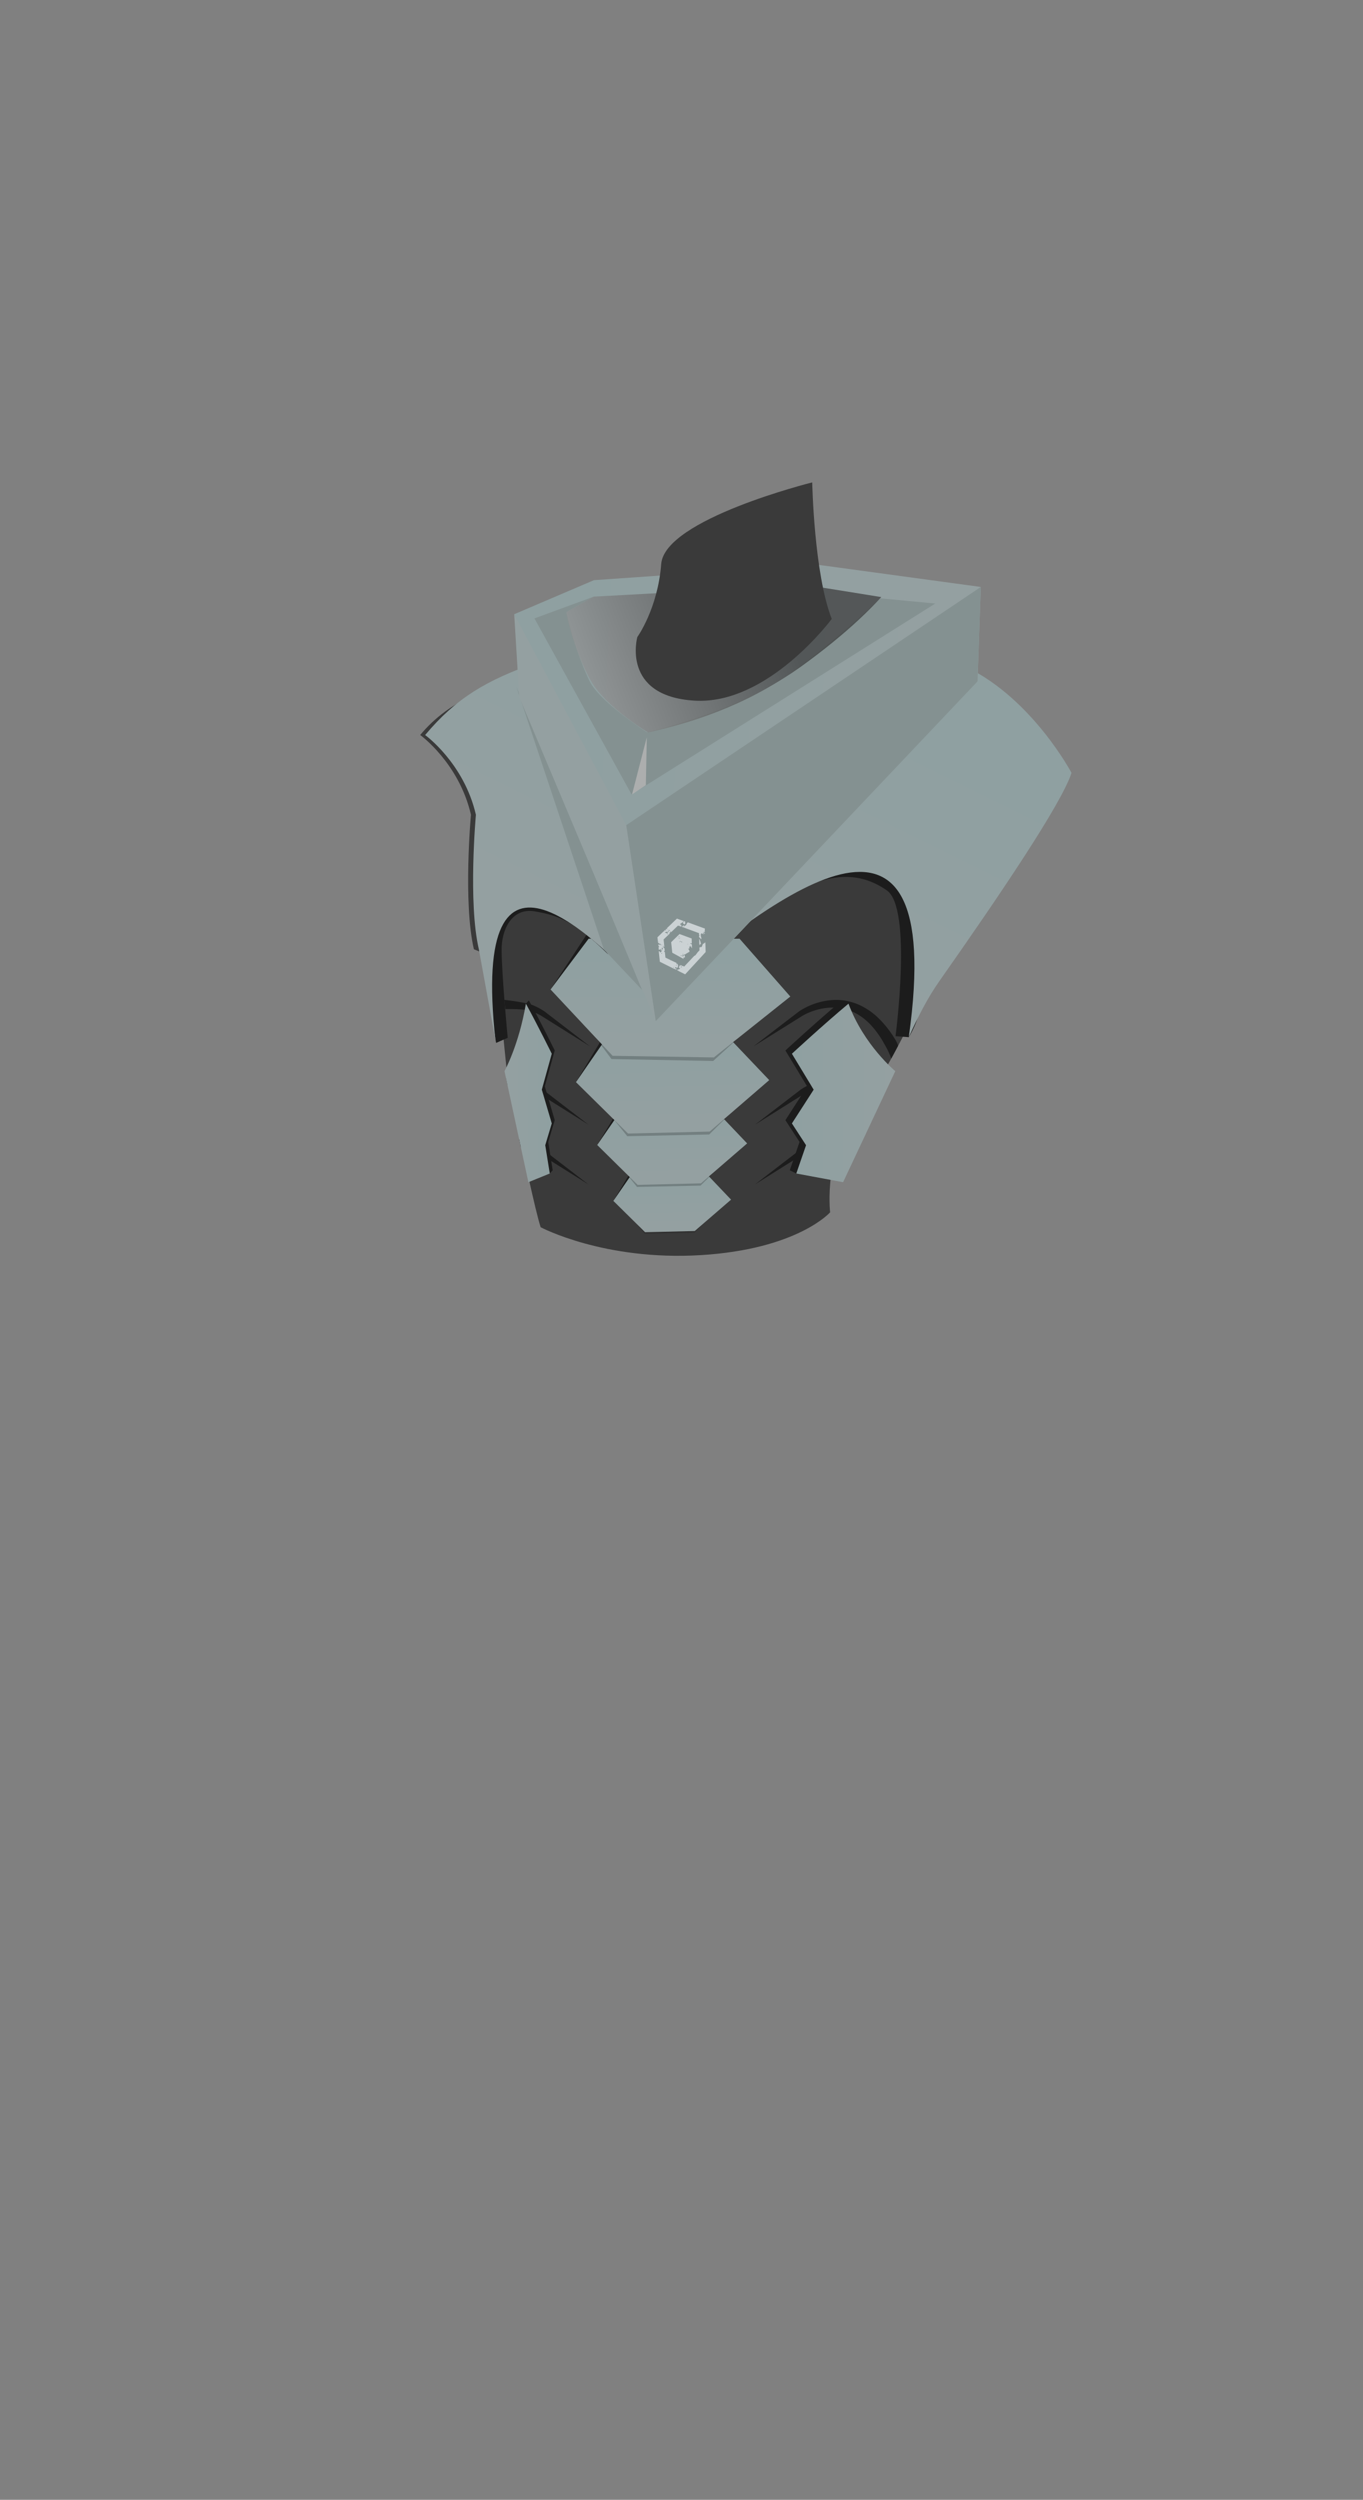 <svg xmlns="http://www.w3.org/2000/svg" xmlns:xlink="http://www.w3.org/1999/xlink" viewBox="0 0 837.97 1536.05"><rect x="0" y="0" width="837.97" height="1536.05" fill="#808080" stroke="none"/><defs><style>.cls-1{fill:none;}.cls-2{fill:#3a3a3a;}.cls-10,.cls-11,.cls-12,.cls-13,.cls-14,.cls-15,.cls-16,.cls-17,.cls-2,.cls-4,.cls-5,.cls-6,.cls-7,.cls-8,.cls-9{fill-rule:evenodd;}.cls-3,.cls-4,.cls-5{fill:#1c1c1c;}.cls-4{opacity:0.25;}.cls-6{fill:url(#linear-gradient);}.cls-7{fill:url(#linear-gradient-2);}.cls-8{fill:url(#linear-gradient-3);}.cls-9{fill:url(#linear-gradient-4);}.cls-10{fill:url(#linear-gradient-5);}.cls-11{fill:url(#linear-gradient-6);}.cls-12{fill:#849191;}.cls-13{fill:#c6c2c2;}.cls-13,.cls-18{opacity:0.61;}.cls-14{fill:#94a0a1;}.cls-15{opacity:0.71;fill:url(#linear-gradient-7);}.cls-16{fill:url(#linear-gradient-8);}.cls-17{fill:url(#linear-gradient-9);}.cls-19{fill:#f8fbff;}</style><linearGradient id="linear-gradient" x1="410.45" y1="725.95" x2="410.03" y2="752.33" gradientTransform="matrix(1, -0.04, 0.04, 1, -26.15, 16.94)" gradientUnits="userSpaceOnUse"><stop offset="0" stop-color="#8fa0a1"/><stop offset="1" stop-color="#94a0a1"/></linearGradient><linearGradient id="linear-gradient-2" x1="411.86" y1="688.34" x2="411.32" y2="721.94" xlink:href="#linear-gradient"/><linearGradient id="linear-gradient-3" x1="413.74" y1="645.34" x2="413.05" y2="688.66" xlink:href="#linear-gradient"/><linearGradient id="linear-gradient-4" x1="412.56" y1="586.47" x2="411.69" y2="640.23" gradientTransform="matrix(1, 0, 0, 1, 0, 0)" xlink:href="#linear-gradient"/><linearGradient id="linear-gradient-5" x1="487.73" y1="407.91" x2="395.79" y2="594.03" gradientTransform="matrix(1, 0, 0, 1, 0, 0)" xlink:href="#linear-gradient"/><linearGradient id="linear-gradient-6" x1="350.16" y1="431.04" x2="572.19" y2="440.39" gradientTransform="matrix(1, 0, 0, 1, 0, 0)" xlink:href="#linear-gradient"/><linearGradient id="linear-gradient-7" x1="477.82" y1="372.65" x2="338.38" y2="427.27" gradientUnits="userSpaceOnUse"><stop offset="0" stop-color="#3a3a3a"/><stop offset="1" stop-color="#a1a1a1"/></linearGradient><linearGradient id="linear-gradient-8" x1="486.86" y1="671.57" x2="550.42" y2="671.57" gradientTransform="matrix(1, 0, 0, 1, 0, 0)" xlink:href="#linear-gradient"/><linearGradient id="linear-gradient-9" x1="409.92" y1="671.57" x2="438.98" y2="671.57" gradientTransform="matrix(-1, 0, 0, 1, 749.14, 0)" xlink:href="#linear-gradient"/></defs><g id="Layer_2" data-name="Layer 2"><g id="base"><rect class="cls-1" x="0.32" width="837.33" height="1536.05"/></g><g id="chest_08"><path class="cls-2" d="M655.72,474.86c-6.12,19-44.68,75.93-80.83,127.37-15.89,22.6-26.32,53.6-45.09,75.39-24.2,28.1-19.43,67.31-19.43,67.31s-20,22.68-79.5,26.3-98.47-17.14-98.47-17.14c-3.19-9.41-12.3-52.83-12.3-52.83l-3.91-31.48-4.09-6.51-7.57-74.47-13.18-5.53c-6.71-28.76-1.81-82.64-1.81-82.64-7.35-31.85-31.21-49-31.21-49,19-22.68,42.23-28.81,73.48-39.83,19.94-7.05,38.85-18.17,49.87-25.28L384,385c3.38-2.21,11.24-3.43,11.24-3.43s-7.22,9.3-5.36,18.27,14.11,33.85,56.19,23,57.76-57.31,57.76-57.31,8.82,5.14,13,8.72c13.13,11.41,38.36,28.8,69.07,43.7C626.33,437.53,655.72,474.86,655.72,474.86Z"/><path class="cls-3" d="M463.2,643l22.7-17.43,2.84-2.17,1.42-1.09.71-.55.35-.27.43-.29a42.81,42.81,0,0,1,21.24-6.77,34.75,34.75,0,0,1,15,2.88A41.64,41.64,0,0,1,540.47,626a64,64,0,0,1,9.34,11.8c2.66,4.22,2.22,5,2.22,5l-4.09,7.63a50.32,50.32,0,0,0-4.3-9,57.2,57.2,0,0,0-7.71-11,35.8,35.8,0,0,0-10.35-8.09,29.54,29.54,0,0,0-12.68-3.21,36.8,36.8,0,0,0-13.27,2.19,37.66,37.66,0,0,0-6.2,2.8l-6,3.75Z"/><path class="cls-3" d="M535.79,670.05a20.15,20.15,0,0,0-6.95-4.64,34.76,34.76,0,0,0-15-2.88,42.82,42.82,0,0,0-21.23,6.77l-.43.29-1.06.82-1.42,1.09-2.84,2.18-22.7,17.42,24.23-15.2,6-3.75a37.66,37.66,0,0,1,6.2-2.8,36.78,36.78,0,0,1,13.26-2.19,29.83,29.83,0,0,1,12.69,3.21,20.31,20.31,0,0,1,5.77,4.09Z"/><path class="cls-3" d="M516.83,699.39a11,11,0,0,0-3-.15,42.9,42.9,0,0,0-14.62,3.29A41.34,41.34,0,0,0,492.6,706l-.43.29-.35.27-.71.55-1.42,1.09-2.84,2.17-22.7,17.43,24.23-15.2,6-3.75a37.66,37.66,0,0,1,6.2-2.8,33,33,0,0,1,13.26-2.19l1.27.08Z"/><path class="cls-3" d="M340.08,625.57l-2.83-2.17-1.42-1.09-1.07-.82-.43-.29a40.92,40.92,0,0,0-6.61-3.48c-4.58-1.93-17.67-3.33-17.67-3.33l.65,5.66s11.36-.32,15.65,1.2a37.29,37.29,0,0,1,6.2,2.8l6,3.75L362.78,643Z"/><path class="cls-3" d="M339.13,673.68l-2.83-2.18-1.42-1.09-.71-.55-.36-.27-.43-.29a42.82,42.82,0,0,0-21.23-6.77c-.44,0-.6.05-1,.05.15.25,1,4.58,1,4.58a36.75,36.75,0,0,1,13.26,2.19,37.29,37.29,0,0,1,6.2,2.8l6,3.75,24.23,15.2Z"/><path class="cls-3" d="M339.13,710.38l-2.83-2.17-1.42-1.09-.71-.55-.36-.27-.43-.29a40.92,40.92,0,0,0-6.61-3.48,35.05,35.05,0,0,0-7.67-2.47,29.64,29.64,0,0,1,1,4.63,23.16,23.16,0,0,1,5.26,1.37,37.29,37.29,0,0,1,6.2,2.8l6,3.75,24.23,15.2Z"/><polygon class="cls-4" points="390.79 751.32 396.3 758.14 426.97 757.49 435.55 749.01 390.79 751.32"/><polygon class="cls-5" points="377.09 737.91 387.26 721.02 433.45 720.33 388.85 724.06 377.09 737.91"/><polygon class="cls-6" points="396.59 757.14 377.09 737.91 387.95 722.15 433.45 720.33 449.45 737.14 427.14 756.41 396.59 757.14"/><polygon class="cls-4" points="384.62 720.64 391.63 729.33 430.7 728.51 441.63 717.7 384.62 720.64"/><polygon class="cls-5" points="367.16 703.56 380.12 682.04 438.95 681.16 382.15 685.92 367.16 703.56"/><polygon class="cls-7" points="392.01 728.06 367.16 703.56 381.01 683.48 438.95 681.16 459.34 702.59 430.93 727.13 392.01 728.06"/><polygon class="cls-4" points="376.6 686.95 385.65 698.16 436.01 697.1 450.1 683.16 376.6 686.95"/><polygon class="cls-5" points="354.11 664.95 370.8 637.21 446.64 636.07 373.42 642.2 354.11 664.95"/><polygon class="cls-8" points="386.13 696.53 354.11 664.95 371.95 639.06 446.64 636.07 472.92 663.69 436.29 695.32 386.13 696.53"/><polygon class="cls-4" points="365.28 636.41 375.94 650.76 438.45 651.94 456.61 635.36 365.28 636.41"/><polygon class="cls-5" points="338.48 608 360.56 574.43 454.66 576.79 363.55 580.76 338.48 608"/><polygon class="cls-9" points="376.63 648.76 338.48 608 361.89 576.79 454.66 576.79 485.88 612.34 438.89 649.75 376.63 648.76"/><path class="cls-5" d="M305,640.84l7.15-3.15s-3.64-37.44-3.76-54.05c-.08-12,6-26.15,20.55-23.61s24.17,6.05,45,26.4c0,0-19.15-28.79-49.68-30.73s-22.66,64.78-22.66,64.78Z"/><path class="cls-5" d="M558.73,637.31l-8.16-.61S561,558,545.22,547.11s-31.69-10.7-52.89-1.33c0,0,44.92-27.93,57.25-10.67s16.77,72,16.28,81.87S558.73,637.31,558.73,637.31Z"/><path class="cls-10" d="M658.77,474.9c-6.12,19-44.68,75.93-80.83,127.36-8,11.31-13.59,22.73-19.21,35,24.16-172.91-83.47-85.76-157.8-23.86-33.29-36.13-112.11-117.22-96.31,25.91L294.4,583.31c-6.71-28.76-1.81-82.65-1.81-82.65-7.35-31.84-31.21-49-31.21-49,19-22.69,37.5-33.62,68.76-44.65,19.94-7,43.57-13.36,54.59-20.46l2.35-1.57c3.38-2.2,11.24-3.43,11.24-3.43s-7.22,9.31-5.36,18.28,14.11,33.85,56.19,23,57.76-57.32,57.76-57.32,8.81,5.15,13,8.72c13.13,11.42,43.8,20.93,74.51,35.82C634.82,429.69,658.77,474.9,658.77,474.9Z"/><polygon class="cls-11" points="316.13 377.43 386.83 523.07 603 360.67 502.22 346.95 365.14 356.5 316.13 377.43"/><polygon class="cls-12" points="371.26 583.41 317.43 421.9 394.73 608.25 371.26 583.41"/><path class="cls-12" d="M575,370.85l-33.8-3.2a589,589,0,0,1-55.05,46.19C455.37,436.47,397.82,450,397.82,450s-29.15-18.67-35.4-31.58c-9-18.6-14.2-42.25-14.2-42.25l16.69-9.53L328.58,380l59.7,108.14Z"/><polygon class="cls-13" points="388.59 488.12 397.65 453.03 397.06 482.45 388.59 488.12"/><polygon class="cls-14" points="403.17 627.44 319.25 428.33 316.13 377.43 385.01 507.02 603 360.67 601 418.67 403.17 627.44"/><path class="cls-15" d="M348.22,376.15l16.69-9.53,93.26-5.08,47.69-.44,35.95,5.79c-11.95,13.11-28.48,27.67-49,42.45-35.33,25.37-70.65,35.48-94.4,40.74-8.26-5-26.73-18-34.2-30.17C356.2,407,349.35,384.53,348.22,376.15Z"/><polyline class="cls-12" points="385.01 507.02 603 360.67 601 418.67 403.17 627.44"/><path class="cls-2" d="M499.36,296.42s1.06,56,12,83.89c0,0-39.22,53-84.43,50.21s-35.1-39.08-35.1-39.08,12.55-17.35,14.69-44.91S499.36,296.42,499.36,296.42Z"/><path class="cls-5" d="M521.65,616.72s-2.51-1.24-4-2c-16,13.38-34.79,30.77-34.79,30.77l13.38,22.08-13.38,20.74,8.7,13.38-6,17.39,4,2L501,700.89Z"/><path class="cls-16" d="M550.42,658.19s-19.4-16.05-28.77-41.47c-16,13.38-34.79,30.77-34.79,30.77l13.38,22.08-13.38,20.74,8.7,13.38-6,17.39,28.77,5.35Z"/><path class="cls-5" d="M323.32,616.72l1.83-2c7.34,13.38,15.9,30.77,15.9,30.77l-6.12,22.08,6.12,20.74-4,13.38,2.75,17.39-1.83,2-5.23-20.19Z"/><path class="cls-17" d="M310.16,658.19s8.88-16.05,13.16-41.47c7.34,13.38,15.9,30.77,15.9,30.77l-6.11,22.08,6.11,20.74-4,13.38L338,721.08l-13.15,5.35Z"/><g class="cls-18"><path class="cls-19" d="M421.19,568.42c.2-.07.33-.09,0,0Z"/><path class="cls-19" d="M420.7,566.41c-.24.26-.82.07-1,.57.33.22.44.86,1.1,1,.95-.22.21-1,.53-1.66l-.83-.3a.68.68,0,0,0-.25.54Z"/><path class="cls-19" d="M429.94,580.09c.11.33.22.63.31.86l.19-.85.42.17c.21-.8-.51-2.48-1-3.56Z"/><path class="cls-19" d="M433.67,579.35l0-.53a1.88,1.88,0,0,1-.3.52A.88.88,0,0,1,433.67,579.35Z"/><path class="cls-19" d="M420.73,569.25c.22-.59-.42-.37-.76-.67l0,.49c-.25-.06-.1-.4-.34-.3,0,.23-.21.51-.29.82l.85.31s0,0,.05,0l0,0,9.51,3.49,0,1c.35.29.15.39.09.83a.84.84,0,0,1,0,.3,2.51,2.51,0,0,1,0-.3.11.11,0,0,0-.07-.09l0,.76a3.21,3.21,0,0,1,1.2,1.27c.82-.7-.77-2.31.16-2.9l-.53,0c.08-.28,1-.71.69-.84.44.14,1.26.7,1.27,1l-.32-1.7c0,.2.93,1,1,1.23.31-.24-.52-1.48-.84-1.46a6.92,6.92,0,0,0,1,0l0-.63a.77.77,0,0,0-.25-.1,1,1,0,0,1,.23-.48l0-.7-10.53-3.85a1.8,1.8,0,0,1-.32.39l-.08-.07-.38.76c-.1-.4.06.28-.18.39a.84.84,0,0,1-.81.56Zm-.31.51c.17.07-.3-.34-.14-.35C420.58,568.73,420.69,570.23,420.42,569.76Z"/><path class="cls-19" d="M433.67,579.37h-.36l-.07.07a.08.08,0,0,1,0-.07c-.23,0-.4.09-.43.41-1.37,0-.65,2.46-2.34,2.29.21,0,.42-.14.31-.34a2.34,2.34,0,0,1-.79.51l.05,1.72-1.37,1.44.1.11c-.6.31-1,1.68-1.88,1.78l-6.25,6.62-1-.48-.39.36c.29-.76-.54-.48-1-.86l0,.63c-.31-.08-.12-.52-.43-.38,0,.42-.59,1-.36,1.6a.92.92,0,0,0,.47.09s0,0,0,0h0a1.41,1.41,0,0,1,.32-.08.9.9,0,0,0,.3-.21l-.2.24c0,.07-.13.18,0,0,0,0,0,0-.1,0a.89.89,0,0,1-.32.08l0,0a1.35,1.35,0,0,0,.08.24l.18-.1c-.07.21-.13.19-.18.1-.46.28-.16.31,0,.48-1.06-.22-.87.45-1.94,0,.57.18.44.39.22.62l.61.3a.9.9,0,0,0-.23-.19c.16,0,.31,0,.46-.16l-.19.37,4.3,2.13L433.84,585Zm-14.79,15.09c.21.09-.4-.44-.19-.46C419.08,593.13,419.22,595.06,418.88,594.46Z"/><path class="cls-19" d="M412.54,572.56c0,.05,0,0,0,0l0,0S412.54,572.57,412.54,572.56Z"/><path class="cls-19" d="M412.4,572.67l.13-.11C412.44,572.56,412.28,572.47,412.4,572.67Z"/><polygon class="cls-19" points="412.58 572.51 412.57 572.51 412.57 572.52 412.58 572.51"/><path class="cls-19" d="M412.59,572.78l-.21-.07c.07.13.06.2,0,.25Z"/><path class="cls-19" d="M412.17,573.18l.22-.21C412.28,573.09,412,573,412.17,573.18Z"/><path class="cls-19" d="M425.45,582.74l-.07-2.34a4.65,4.65,0,0,0-1-.65c-.33-.4.74,0,.95-.08h0l-.09-3-7.46-2.73-5.15,5,.68,6.48,6.82,3.73.16-.18c-.18-.1-.1-.3-.11-.5s.31-.24.42,0l-.23.44.8-.95a3,3,0,0,0-.75-1.47c-.08.54-.25,1.6-.9,1.13.08-.53.48-1.19.15-1.58,1,.33-.39.76.56.89.2-.23.08-.53.07-.74.13.41.64.26.86.35.7-.69,1.39-.8,2.2-1.48-.09,0-.11,0,0,0h0l.17.08.39-.46a2.42,2.42,0,0,0-.79-1.56c.41-.45.73-.16.93-.7-1.16,0,.21,0-.35-.71.3-.44.43.18.75.15a1.29,1.29,0,0,0-.22-.66.65.65,0,0,0-.44,0c.2-.14.34-.1.44,0C424.83,581.27,425,582.22,425.45,582.74Zm-7.36-6.62a1,1,0,0,0,.18.16c0-.29.21.13,0,0v.08C417.73,576.14,418,576.38,418.09,576.12Zm-.43-.82c-.16,0,0,.24,0,.41h-.41C417.27,575.37,417.31,575.2,417.66,575.3Zm-1.48,1.2-.1-.06h.9Zm.9-.52c-.35.26-.21.08-.18,0l-.2,0c.19-.1.21,0,.2,0l.42,0C417.1,576,416.93,576.12,417.08,576Zm.11.66c.41,0,.28-.21.22-.45C418,576.5,417.75,577,417.19,576.64Zm.52,2.27-.07-.31c.12-.19.23.28.38.25Zm.88,8.14c.5-.57.22.29.33.49C418.4,587.8,418.7,587.25,418.59,587.05Zm.48-7.9,0-.17c-.18-.46-1.18-.19-.94-.89.17.38.93.48,1.4.73Zm1,.39h-.41l.55-.1Zm2.59.79c-.06.09.11-.37.37-.28C423,580.09,422.75,580.45,422.65,580.33Z"/><path class="cls-19" d="M415.51,594.33l.65.47c.72-.27.69-1.11.77-1.74-.52.15.07-.74-.56-.9l-.2.34c-.32-.08-.23-.51-.25-.82h0l-3.25-1.55a1.26,1.26,0,0,1-.41.09.26.26,0,0,0-.06.16c-.1-.11-.05-.14.06-.16s.15-.13.22-.18l-3.37-1.62-.36-3.45a.61.61,0,0,1-.44-.16.84.84,0,0,1,.36-.64l-.14-1.3h0v-.11l-.79-.78-.08.09c-.24,1.28-1.09,3.21-1.8,3.21-.05-.65-.48-.84-.86-.73l.67,6.42,9.1,4.52c.1-.12.23-.14.45,0l0,.15.59.29c0-.31,0-.65.05-.91l-.74,0c-.5-1,1.07-.51,1-1C416.17,594.34,415.68,594.49,415.51,594.33ZM406.9,586c-.11,0-.14-.11-.26-.09-.2-.37.15-.44.44-.21Zm6.93,8.46.31-.13.23.5Zm.6-.68-.21,0,.52-.26Zm1.19-.36a1.31,1.31,0,0,1-.24.38.52.52,0,0,1,.24-.38c0-.1,0-.19-.05-.26l.51-.26C416.22,593.05,415.87,593.22,415.62,593.44Zm.39.33a.41.41,0,0,1,.13.25A.66.66,0,0,0,416,593.77Z"/><path class="cls-19" d="M407.76,582a.87.87,0,0,1,.68-.26l-.2-1.93,0-.07h0l-.26-2.48,4-3.81a.37.37,0,0,1-.39-.06c.1-.51.51-.42.86-.68a1.57,1.57,0,0,1-.56-.43l-.15-.06h.07l-.58-.51-.05.05c-.18.76-.76,1.93-1.24,1.93,0-.56-.61-.54-.87-.25,0-.15.2-.19.26-.29l-.5-.07c.34-.63,1.16-.29,1.28-.8.07.31-.2.53.32.68.47-.09.08-.75.1-1,.44.05.54-.07.65-.2l0-.08,0,0a.64.64,0,0,1,.55-.17,1.41,1.41,0,0,0,.11.75l.73.27v0a1.58,1.58,0,0,1-.09-.36c.09-.07.1.2.09.36a1,1,0,0,0,.1.21l.4-.38h0l3.77-3.63,1,.36.06-.06a.18.18,0,0,0,0-.2l.39-.2c.12.09-.16.22-.35.4a.43.43,0,0,0,0,.07l.95.35a6.37,6.37,0,0,0,.1-.71c-.4.11.06-.58-.43-.7l-.16.26c-.24-.06-.18-.39-.19-.64.85-.29,1.67-1.44,2.24-1.65l-4.28-1.56-6.36,6.1c.13,0,.24,0,.33-.25-.15.76.16.17,0,.78a.61.61,0,0,0-.56-.27l-.49.46c.31,0,.6.06.22.44l0,0c-.22-.09-.45-.14-.32-.39l-4.79,4.59.38,3.6c.36-.6,1.18,1.33,1.55.07-.22,1.27.25.29,0,1.3-.27-.49-.86-.51-1.44-.46l.09.79c.36.06.58.19.11.71a.13.13,0,0,0,.06.05l-.1,0,.17,1.67c.51-.18,1.07-.13,1.18-.69.12.53-.3.88.49,1.14.7-.12.1-1.24.13-1.66.66.1.8-.11,1-.32l0-.14Zm2.93-8-.12.18c-.08,0-.1-.06-.18-.05C410.26,573.82,410.5,573.78,410.69,573.91Zm.87-2.8-.34.31-.33,0Zm-.75-.43-.26.29-.05-.24Zm-1.32,1.16a.46.46,0,0,0-.2-.13C409.44,571.75,409.65,571.69,409.49,571.84Zm-1,.1-.23.44-.13-.22Zm-3.44,7.11c0-.2,0-.4-.27-.55l.56.22C405.23,578.61,405.18,578.89,405.09,579.05Zm.14,3.17a.86.86,0,0,0-.3-.23C405.15,582.06,405.47,582,405.23,582.22Zm2.51-2,0,.57-.09-.15Zm-1,3.32c0-.06-.38-.32-.24-.41C406.44,583.06,406.88,583.29,406.76,583.54Zm0-2.76-.09-.39.47-.09Zm.52.73,1-.46-.49.5Z"/></g></g></g></svg>
